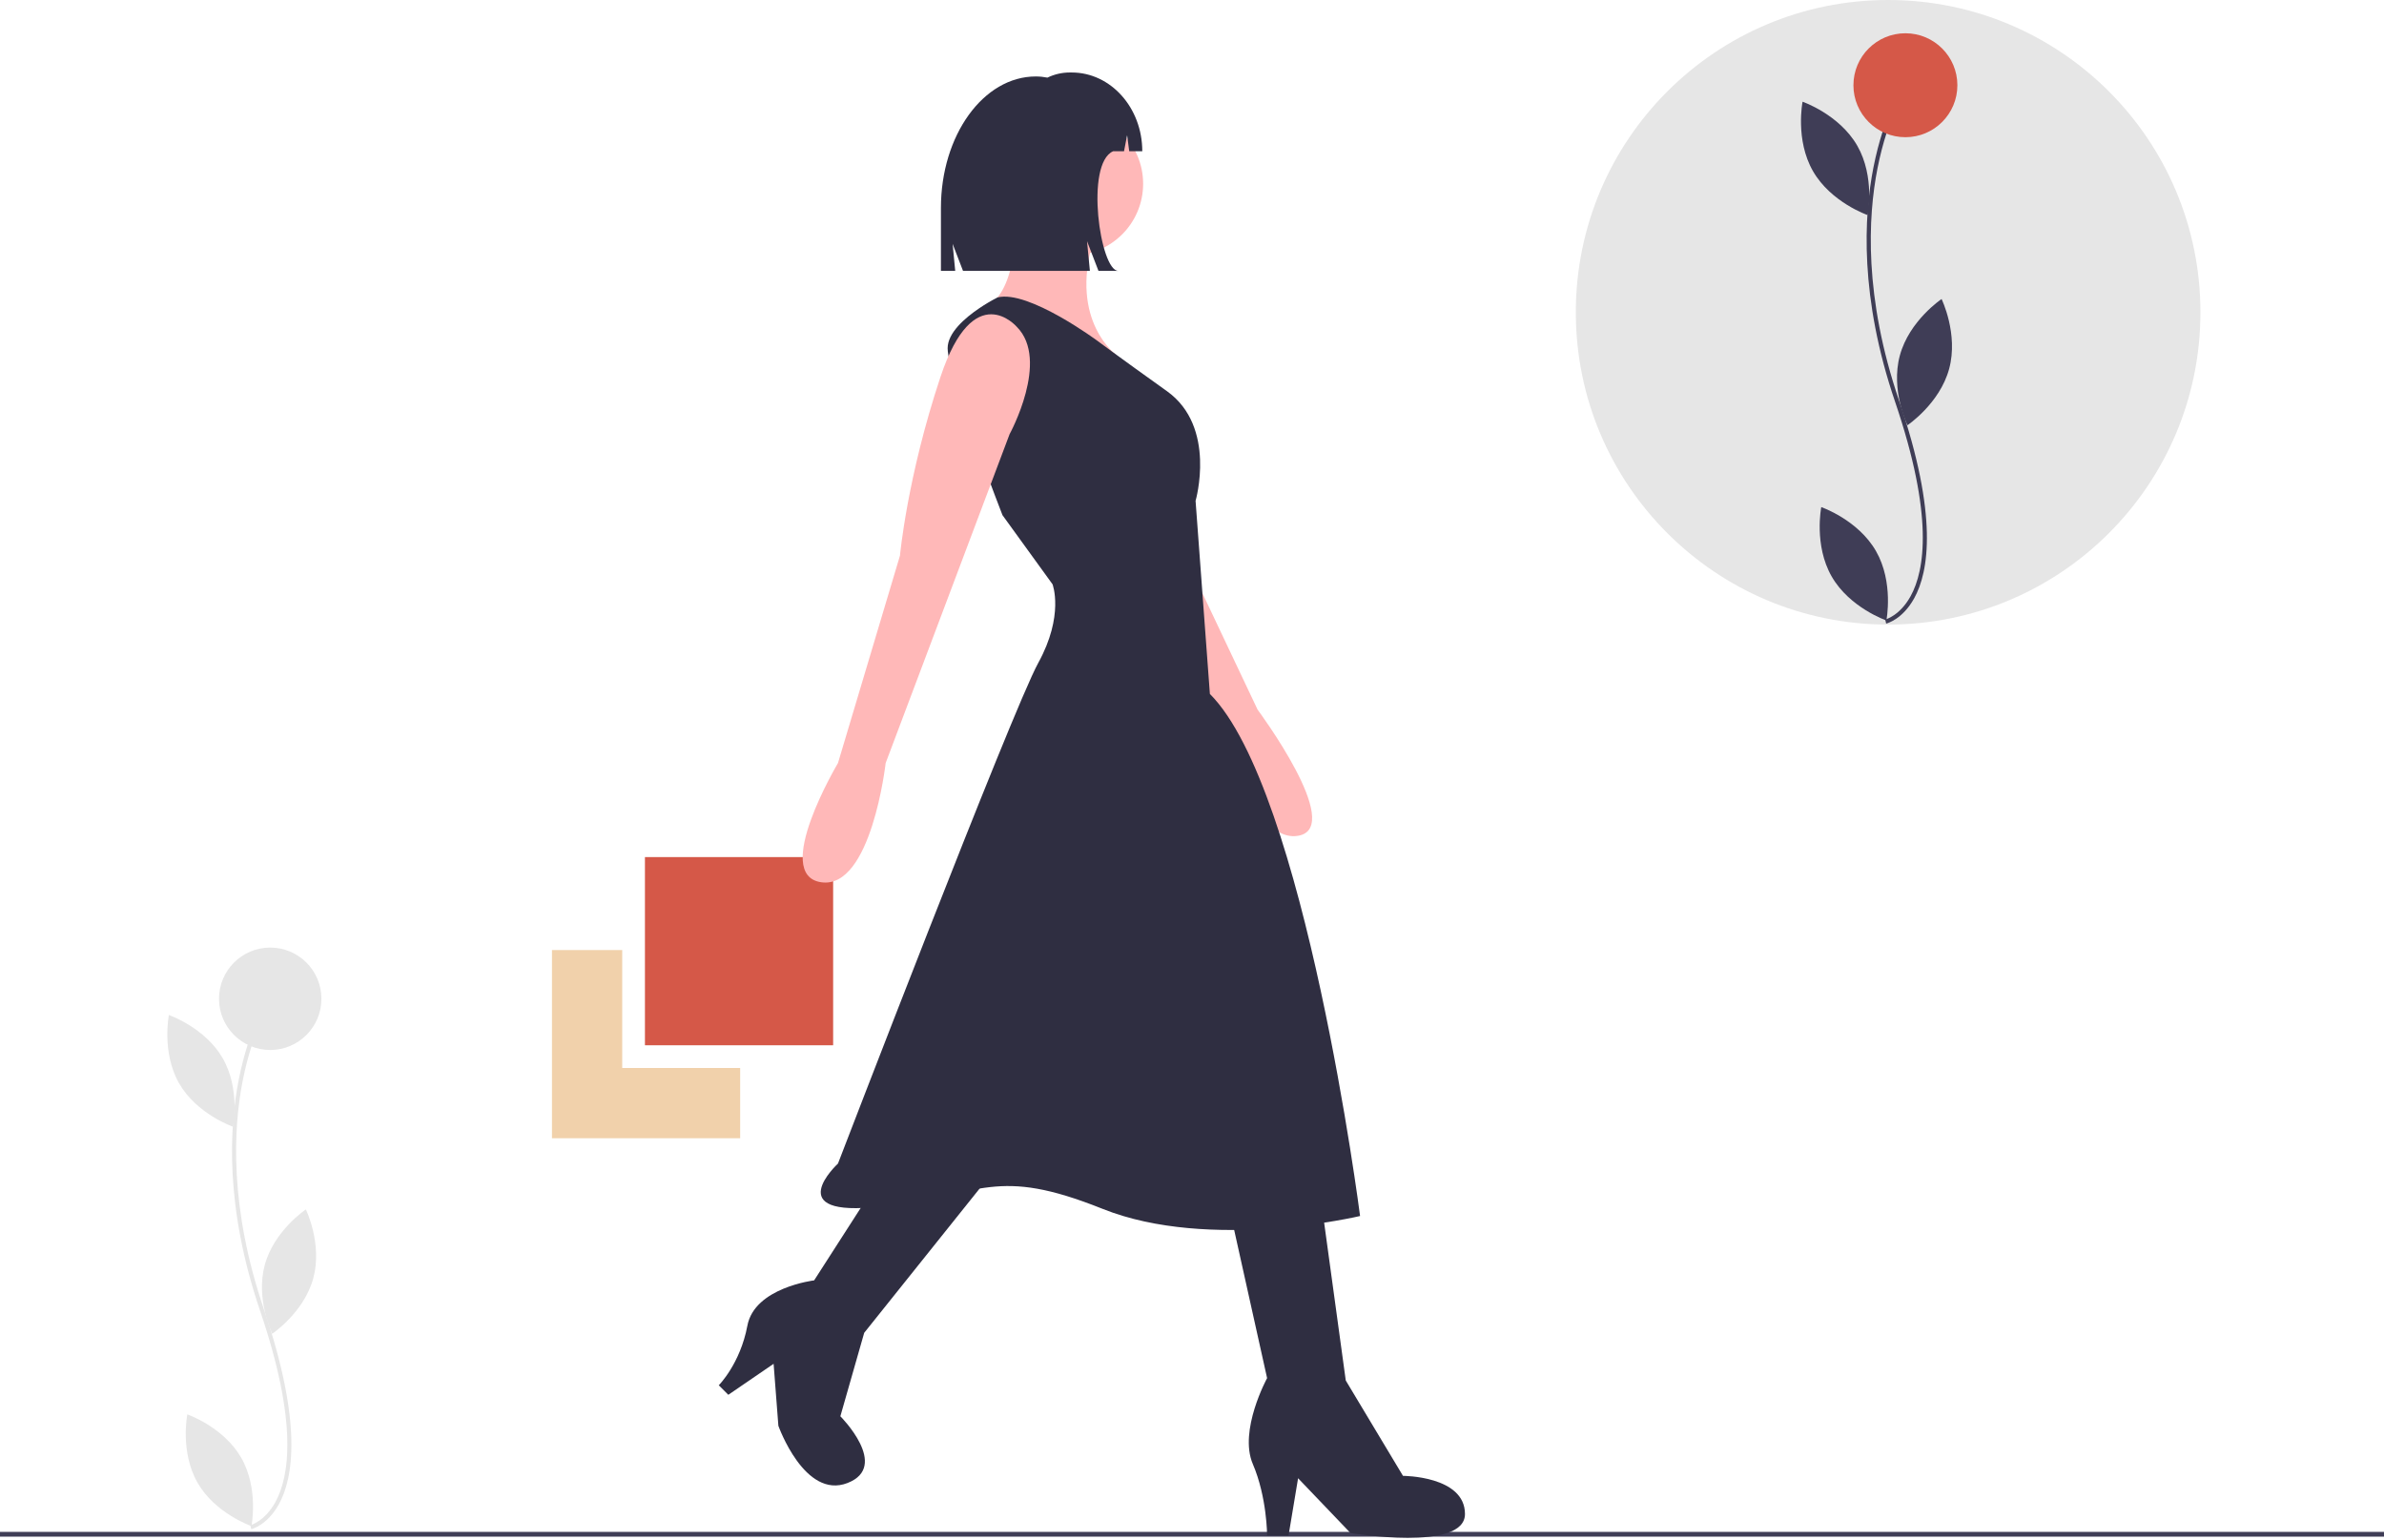 <svg width="1000" height="646" viewBox="0 0 1000 646" fill="none" xmlns="http://www.w3.org/2000/svg">
<g clip-path="url(#clip0_794_1686)">
<path d="M261 448V398.528H231.528V477.472H310.472V448H261Z" fill="#F1D1AB"/>
<path d="M349.472 359.528H270.528V438.472H349.472V359.528Z" fill="#D55848"/>
<path d="M792 262C864.349 262 923 203.349 923 131C923 58.651 864.349 0 792 0C719.651 0 661 58.651 661 131C661 203.349 719.651 262 792 262Z" fill="#E6E6E6"/>
<path d="M817.6 154.705C813.645 169.324 800.099 178.378 800.099 178.378C800.099 178.378 792.965 163.73 796.92 149.11C800.875 134.491 814.421 125.437 814.421 125.437C814.421 125.437 821.555 140.085 817.6 154.705Z" fill="#3F3D56"/>
<path d="M786.901 231.16C794.442 244.294 791.265 260.275 791.265 260.275C791.265 260.275 775.863 254.961 768.322 241.827C760.781 228.693 763.957 212.712 763.957 212.712C763.957 212.712 779.36 218.026 786.901 231.16Z" fill="#3F3D56"/>
<path d="M779.053 61.115C786.594 74.249 783.417 90.23 783.417 90.23C783.417 90.23 768.014 84.917 760.473 71.783C752.932 58.649 756.109 42.668 756.109 42.668C756.109 42.668 771.512 47.981 779.053 61.115Z" fill="#3F3D56"/>
<path d="M791.177 261.585L790.781 259.887L790.979 260.736L790.777 259.888C790.838 259.873 796.894 258.328 801.44 250.065C807.42 239.196 811.145 216.236 794.933 168.582C780.005 124.704 781.757 90.829 785.856 70.138C790.307 47.661 798.189 35.762 798.522 35.267L799.97 36.24C799.89 36.359 791.919 48.413 787.545 70.581C783.508 91.046 781.799 124.562 796.583 168.02C813.037 216.383 809.108 239.841 802.913 251.005C797.974 259.906 791.452 261.521 791.177 261.585Z" fill="#3F3D56"/>
<path d="M799.246 57.554C811.286 57.554 821.047 47.794 821.047 35.754C821.047 23.714 811.286 13.953 799.246 13.953C787.206 13.953 777.446 23.714 777.446 35.754C777.446 47.794 787.206 57.554 799.246 57.554Z" fill="#D55848"/>
<path d="M131.427 536.161C127.53 550.565 114.184 559.485 114.184 559.485C114.184 559.485 107.156 545.053 111.052 530.65C114.948 516.246 128.295 507.326 128.295 507.326C128.295 507.326 135.323 521.758 131.427 536.161Z" fill="#E6E6E6"/>
<path d="M101.181 611.487C108.611 624.427 105.481 640.172 105.481 640.172C105.481 640.172 90.306 634.937 82.876 621.997C75.447 609.057 78.576 593.312 78.576 593.312C78.576 593.312 93.751 598.548 101.181 611.487Z" fill="#E6E6E6"/>
<path d="M93.449 443.955C100.878 456.895 97.749 472.64 97.749 472.64C97.749 472.64 82.574 467.405 75.144 454.465C67.714 441.525 70.844 425.78 70.844 425.78C70.844 425.78 86.019 431.015 93.449 443.955Z" fill="#E6E6E6"/>
<path d="M105.394 641.463L105.003 639.79L105.199 640.626L105 639.791C105.06 639.776 111.027 638.254 115.505 630.114C121.397 619.404 125.067 596.784 109.094 549.834C94.387 506.604 96.113 473.23 100.151 452.844C104.537 430.7 112.303 418.976 112.631 418.488L114.057 419.447C113.978 419.564 106.125 431.44 101.816 453.281C97.839 473.444 96.154 506.464 110.721 549.28C126.931 596.928 123.059 620.04 116.957 631.039C112.091 639.809 105.666 641.4 105.394 641.463Z" fill="#E6E6E6"/>
<path d="M113.344 440.446C125.206 440.446 134.822 430.83 134.822 418.968C134.822 407.106 125.206 397.489 113.344 397.489C101.482 397.489 91.865 407.106 91.865 418.968C91.865 430.83 101.482 440.446 113.344 440.446Z" fill="#E6E6E6"/>
<path d="M1000 642.592H0V644.592H1000V642.592Z" fill="#3F3D56"/>
<path d="M477.995 186.558L491.787 222.276L527.511 297.68C527.511 297.68 564.108 346.85 544.735 350.551C525.363 354.252 512.78 306.224 512.78 306.224L462.863 228.938L477.995 186.558Z" fill="#FFB8B8"/>
<path d="M449.5 107.092C466.069 107.092 479.5 93.661 479.5 77.092C479.5 60.524 466.069 47.092 449.5 47.092C432.931 47.092 419.5 60.524 419.5 77.092C419.5 93.661 432.931 107.092 449.5 107.092Z" fill="#FFB8B8"/>
<path d="M426.5 88.092C426.5 88.092 427.5 121.092 414.5 128.092C414.5 128.092 441.5 127.092 455.5 149.092H468.5C468.5 149.092 448.5 135.092 458.5 101.092L426.5 88.092Z" fill="#FFB8B8"/>
<path d="M570.5 510.092C570.5 510.092 507.5 525.092 462.5 507.092C417.5 489.092 412.5 501.092 369.5 506.092C326.5 511.092 351.5 488.092 351.5 488.092C351.5 488.092 424.5 298.092 435.5 278.092C446.5 258.092 441.5 245.092 441.5 245.092L420.5 216.092C420.5 216.092 415.58 203.462 410.28 188.792C404.14 171.772 397.5 152.002 397.5 146.092C397.5 139.612 404.76 133.362 410.73 129.332C413.197 127.655 415.765 126.132 418.42 124.772C431.33 121.452 460.5 143.092 460.5 143.092C460.5 143.092 468.5 149.092 489.5 164.092C510.5 179.092 501.5 210.092 501.5 210.092L507.5 291.092C547.5 331.092 570.5 510.092 570.5 510.092Z" fill="#2F2E41"/>
<path d="M426.5 137.092C426.5 137.092 408.5 116.092 394.5 158.092C380.5 200.092 377.5 233.092 377.5 233.092L351.5 320.092C351.5 320.092 323.5 367.092 344.5 370.092C365.5 373.092 371.5 320.092 371.5 320.092L423.5 182.092C423.5 182.092 440.5 151.092 426.5 137.092Z" fill="#FFB8B8"/>
<path d="M368.5 495.092L341.5 537.092C341.5 537.092 316.5 540.092 313.5 556.092C310.5 572.092 301.5 581.092 301.5 581.092L305.5 585.092L324.5 572.092L326.5 598.092C326.5 598.092 337.5 629.092 355.5 622.092C373.5 615.092 352.5 594.092 352.5 594.092L362.5 559.092L418.5 489.092L368.5 495.092Z" fill="#2F2E41"/>
<path d="M515.5 506.092L531.5 578.092C531.5 578.092 519.5 600.092 525.5 614.092C531.5 628.092 531.5 644.092 531.5 644.092H540.5L544.5 620.092L566.5 643.092C566.5 643.092 614.5 651.092 614.5 635.092C614.5 619.092 588.5 619.092 588.5 619.092L564.5 579.092L554.5 506.092H515.5Z" fill="#2F2E41"/>
<path d="M434.471 32.074C436.114 32.077 437.752 32.24 439.363 32.56C442.275 31.147 445.468 30.411 448.704 30.408H449.551C465.896 30.408 479.146 45.198 479.146 63.442L473.669 63.442L472.785 56.71L471.488 63.442H466.926C455.021 68.594 461.455 113.612 469.045 113.617H460.765L455.971 101.159L457.169 113.617H403.946L399.588 102.291L400.677 113.617H394.685V87.216C394.685 56.762 412.498 32.074 434.471 32.074Z" fill="#2F2E41"/>
</g>
<defs>
<clipPath id="clip0_794_1686">
<rect width="1000" height="645.092" fill="white"/>
</clipPath>
</defs>
</svg>

